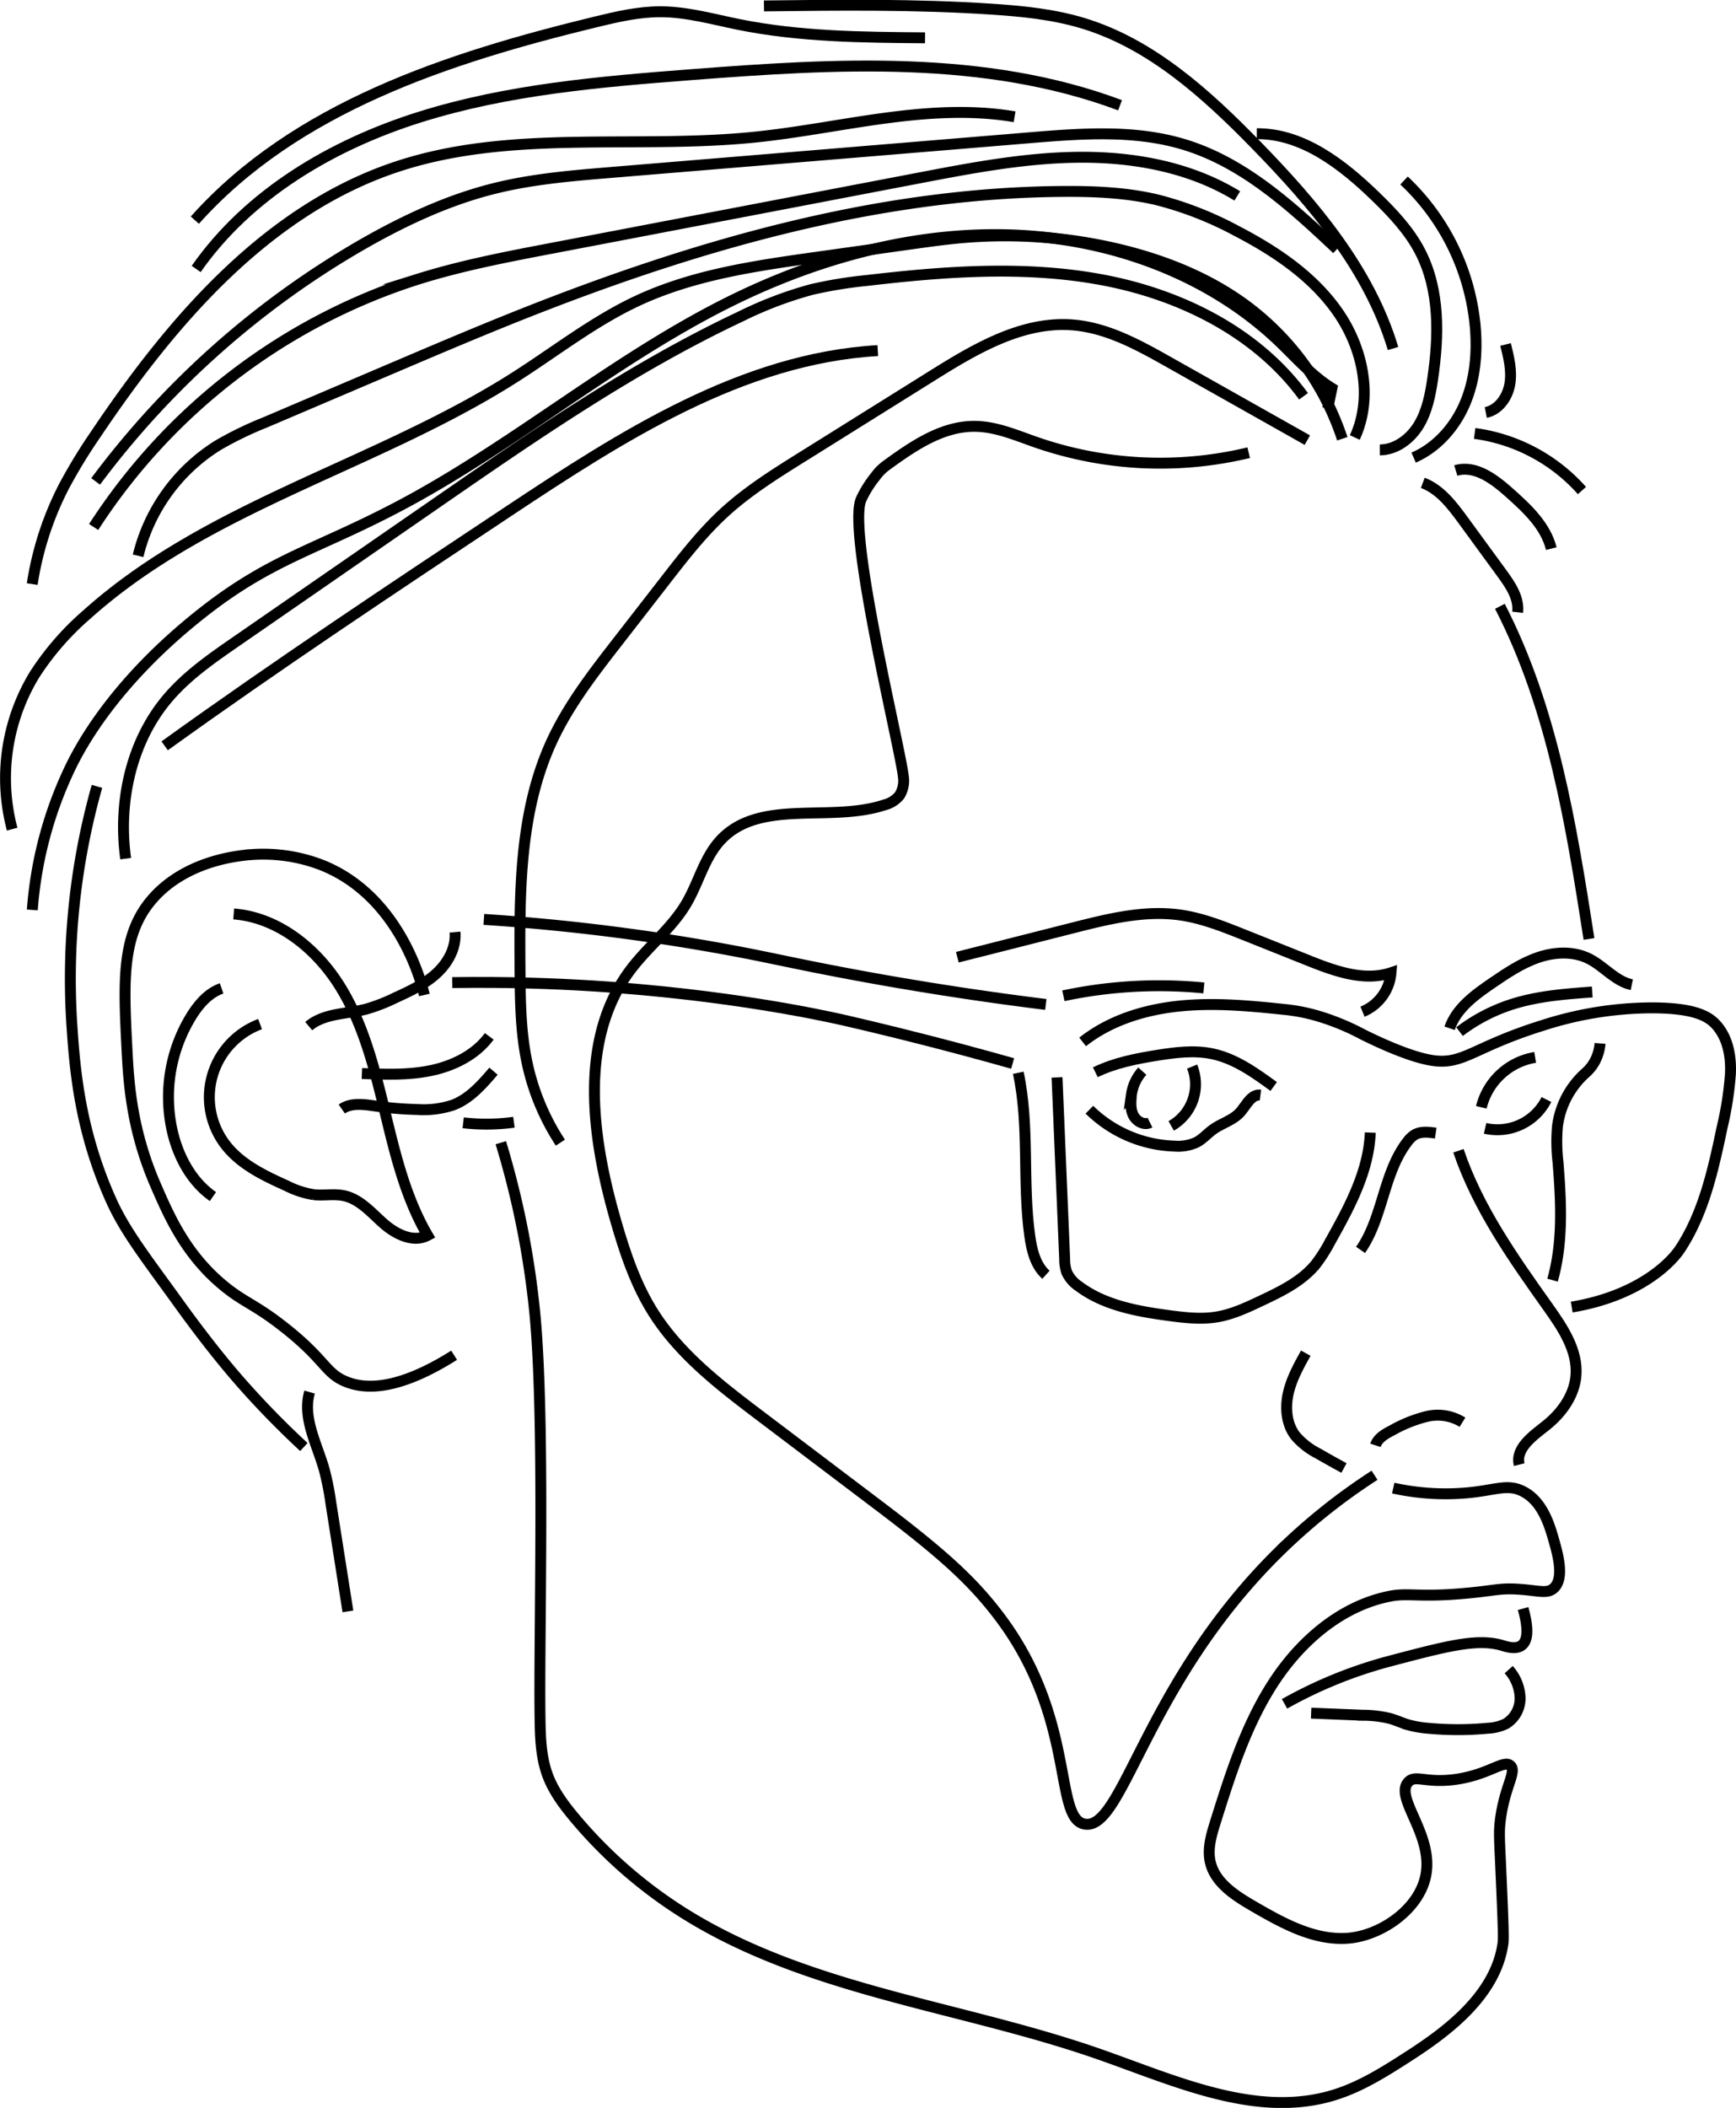 <svg xmlns="http://www.w3.org/2000/svg" width="477.354" height="579.296" viewBox="0 0 477.354 579.296">
  <g id="Group_22" data-name="Group 22" transform="translate(0.013 -0.062)">
    <path id="Path_55" data-name="Path 55" d="M131.072,416.576c-15.677,9.883-24.757,9.479-30.216,7.057-5.019-2.226-5.424-5.708-15.01-13.526-9.257-7.55-12.158-7.7-18.176-12.655-10.43-8.6-14.983-19.093-18.725-27.719-6.587-15.183-7.362-28.051-7.815-36.9-.983-19.253-1.643-32.175,7.381-42.11,8.595-9.463,21.327-11.1,24.508-11.506a44.786,44.786,0,0,1,21.509,2.589c21.749,8.556,27.754,33.131,28.353,35.763" transform="translate(-6.21 -44.069)" fill="none" stroke="#000" stroke-miterlimit="10" stroke-width="3"/>
    <path id="Path_56" data-name="Path 56" d="M74.838,298.408c12.138.925,22.674,9.428,29.132,19.747s9.5,22.355,12.359,34.189,5.7,23.888,11.837,34.4c-3.95,2.105-8.8-.331-12.155-3.295s-6.472-6.677-10.849-7.612c-2.721-.581-5.561.019-8.327-.286a25.209,25.209,0,0,1-7.451-2.448c-6.161-2.776-12.53-5.808-16.691-11.132a21.442,21.442,0,0,1,9.4-33.293" transform="translate(-10.594 -47.173)" fill="none" stroke="#000" stroke-miterlimit="10" stroke-width="3"/>
    <path id="Path_57" data-name="Path 57" d="M69.389,322.73c-3.636,1.255-6.308,4.375-8.338,7.642a42.415,42.415,0,0,0-5.078,32.2c1.688,6.8,5.285,13.356,11.03,17.372" transform="translate(-8.464 -51.038)" fill="none" stroke="#000" stroke-miterlimit="10" stroke-width="3"/>
    <path id="Path_58" data-name="Path 58" d="M100.631,330.176c4.252-3.578,10.416-3.289,15.8-4.682a49.064,49.064,0,0,0,8.069-3.141c3.944-1.808,7.957-3.662,11.17-6.58s5.557-7.12,5.176-11.443" transform="translate(-15.75 -48.114)" fill="none" stroke="#000" stroke-miterlimit="10" stroke-width="3"/>
    <path id="Path_59" data-name="Path 59" d="M180.793,330.658a64.7,64.7,0,0,1-9.139-21.879c-1.835-8.577-1.9-17.42-1.964-26.191-.146-21.1-.13-42.984,8.7-62.142,4.6-9.982,11.4-18.759,18.149-27.439l13.209-17c5.06-6.513,10.152-13.061,16.245-18.62,6.475-5.908,13.956-10.586,21.39-15.23l35.676-22.283c11.8-7.37,24.676-15.022,38.546-13.947,9.506.737,18.158,5.524,26.466,10.2l38.116,21.47" transform="translate(-26.718 -16.575)" fill="none" stroke="#000" stroke-miterlimit="10" stroke-width="3"/>
    <path id="Path_60" data-name="Path 60" d="M40.674,249.837c-2.141-15.54,1.457-32.232,11.633-44.168,5.281-6.194,12.058-10.893,18.754-15.52l27.666-19.115L126.1,152.121c26.944-18.617,54.041-37.323,83.669-51.276a106.809,106.809,0,0,1,19.538-7.423,120.55,120.55,0,0,1,15.18-2.477c21.6-2.517,43.607-4.169,64.97-.123s42.264,14.4,55.1,31.953" transform="translate(-6.13 -13.803)" fill="none" stroke="#000" stroke-miterlimit="10" stroke-width="3"/>
    <path id="Path_61" data-name="Path 61" d="M366.466,124.2l1.153-5.53c-5.539-3.418-9.861-8.44-14.574-12.93-19.537-18.611-46.617-28.31-73.586-29.215s-53.791,6.53-77.93,18.588c-31.714,15.841-59.018,39.385-90.367,55.933-22.58,11.919-34.926,14.3-53.8,29.071-24.858,19.461-34.17,37.652-36.679,42.847a108.747,108.747,0,0,0-10.419,39.072" transform="translate(-1.393 -11.908)" fill="none" stroke="#000" stroke-miterlimit="10" stroke-width="3"/>
    <path id="Path_62" data-name="Path 62" d="M369.085,132.613a74.915,74.915,0,0,0-26.335-36.53c-10.451-7.757-22.811-12.656-35.478-15.64a135.265,135.265,0,0,0-42.415-3.107c-4.879.416-9.729,1.1-14.577,1.777l-25.754,3.615c-16.8,2.358-33.882,4.8-49.253,11.971-12.018,5.608-22.539,13.9-33.728,21.024-37.925,24.133-84.122,35.131-117.6,65.125A76.815,76.815,0,0,0,9.48,197.456,54.718,54.718,0,0,0,3.328,239.9" transform="translate(0 -11.972)" fill="none" stroke="#000" stroke-miterlimit="10" stroke-width="3"/>
    <path id="Path_63" data-name="Path 63" d="M379.4,129.955c5.052-10.925,2.321-24.3-4.49-34.219S357.77,78.847,347.093,73.292a96.389,96.389,0,0,0-21.987-8.632c-8.516-2.029-17.34-2.386-26.095-2.321-52.245.394-103.342,15.55-151.823,35.027-10.918,4.386-21.744,9-32.568,13.607L79.756,125.821a97.765,97.765,0,0,0-12.883,6.248,49.436,49.436,0,0,0-22.027,30.4" transform="translate(-6.887 -9.665)" fill="none" stroke="#000" stroke-miterlimit="10" stroke-width="3"/>
    <path id="Path_64" data-name="Path 64" d="M344.784,61.8c-12.752-7.827-28.054-10.691-43.016-10.629s-29.76,2.881-44.456,5.69L187.5,70.208l-31.306,5.985c-12.306,2.353-24.643,4.713-36.6,8.454a165.968,165.968,0,0,0-89.28,68.134" transform="translate(-4.578 -7.891)" fill="none" stroke="#000" stroke-miterlimit="10" stroke-width="3"/>
    <path id="Path_65" data-name="Path 65" d="M372.294,75.211c-12.406-11.677-25.465-23.645-41.743-28.672-13.81-4.265-28.634-3.114-43.038-1.92L172.519,54.147c-10.6.878-21.248,1.765-31.576,4.3-12.6,3.089-24.493,8.578-35.776,14.972a241.975,241.975,0,0,0-74.2,65.621" transform="translate(-4.682 -6.676)" fill="none" stroke="#000" stroke-miterlimit="10" stroke-width="3"/>
    <path id="Path_66" data-name="Path 66" d="M444.4,130.37c4.42-.012,8.407-3.04,10.7-6.821s3.162-8.235,3.812-12.607c1.761-11.839,2.05-24.517-3.479-35.132-3.007-5.776-7.562-10.584-12.239-15.114-9.071-8.784-20.011-17.291-32.639-17.223" transform="translate(-64.992 -6.669)" fill="none" stroke="#000" stroke-miterlimit="10" stroke-width="3"/>
    <path id="Path_67" data-name="Path 67" d="M461.341,134.923c6.462-2.8,11.42-8.5,14.154-14.985s3.386-13.713,2.809-20.73a62.911,62.911,0,0,0-19.6-40.437" transform="translate(-72.642 -9.099)" fill="none" stroke="#000" stroke-miterlimit="10" stroke-width="3"/>
    <path id="Path_68" data-name="Path 68" d="M464.829,157.55c4.791,1.806,8.08,6.15,11.1,10.284q5.336,7.3,10.67,14.6c2.323,3.179,4.764,6.775,4.314,10.687" transform="translate(-73.615 -24.794)" fill="none" stroke="#000" stroke-miterlimit="10" stroke-width="3"/>
    <path id="Path_69" data-name="Path 69" d="M475.619,153.457c5.316-1.6,10.55,2.366,14.694,6.059,4.869,4.338,9.983,9.069,11.567,15.4" transform="translate(-75.329 -24.086)" fill="none" stroke="#000" stroke-miterlimit="10" stroke-width="3"/>
    <path id="Path_70" data-name="Path 70" d="M481.792,141.407a48.013,48.013,0,0,1,29.5,15.7" transform="translate(-76.31 -22.229)" fill="none" stroke="#000" stroke-miterlimit="10" stroke-width="3"/>
    <path id="Path_71" data-name="Path 71" d="M485.425,131.033c3.584-.707,6.04-4.271,6.625-7.877s-.3-7.271-1.186-10.816" transform="translate(-76.887 -17.61)" fill="none" stroke="#000" stroke-miterlimit="10" stroke-width="3"/>
    <path id="Path_72" data-name="Path 72" d="M373.934,146.332a104.24,104.24,0,0,1-58.4-2.844c-5.524-1.922-11.046-4.344-16.895-4.4-9.076-.081-17.109,5.487-24.452,10.824a13.767,13.767,0,0,0-2.9,2.95,30.411,30.411,0,0,0-3.906,6.249c-3.967,8.852,10.8,68.56,11.6,76.268a7.646,7.646,0,0,1-1.038,5.114,7.763,7.763,0,0,1-4.133,2.623c-14.865,4.94-34.151-1.816-44.948,9.534-4.6,4.838-6.141,11.765-9.523,17.522-4.031,6.864-10.564,11.876-15.36,18.228-14.384,19.047-10.746,45.908-4.139,68.845,2.5,8.68,5.372,17.364,10.143,25.035,7.346,11.812,18.695,20.476,29.789,28.866l32.476,24.561c17.605,13.316,25.809,20.742,33.284,30.682,21.148,28.123,14.665,55.557,23.415,56.845,10.473,1.543,16.517-38.23,52.531-74.1a165.518,165.518,0,0,1,27.061-21.781" transform="translate(-30.59 -21.861)" fill="none" stroke="#000" stroke-miterlimit="10" stroke-width="3"/>
    <path id="Path_73" data-name="Path 73" d="M408.815,468.064a66.889,66.889,0,0,0,20.4,1.3c7.863-.743,10.973-2.539,15.194-.435,5.554,2.77,7.45,9.511,8.683,13.893.966,3.436,2.852,10.139-.176,12.786-1.854,1.621-4.243.579-9.809.237-5.27-.323-6.216.421-15.166,1.2-11.916,1.038-15.1-.222-19.882.7-13.541,2.594-24.826,12.406-32.307,23.987s-11.694,24.918-15.823,38.072c-1.125,3.583-2.26,7.374-1.423,11.035,1.3,5.682,6.811,9.216,11.854,12.138,7.965,4.616,16.542,9.385,25.731,8.812,8.632-.538,18.979-7.177,21.43-16.2,3.171-11.67-8.685-22.352-4.543-26.771,1.909-2.036,4.684.336,12.513-.639,9.468-1.179,13.708-5.625,15.587-3.808,1.712,1.656-1.532,5.615-2.745,14.424-.5,3.609-.312,5.551,0,12.59.594,13.418.892,20.126.658,21.8-1.988,14.277-15.414,24.229-25.8,30.924-6.522,4.2-13.158,8.433-20.569,10.726-21.312,6.593-43.629-3.845-64.688-11.205-38-13.281-79.825-17.289-113.961-38.614A127.992,127.992,0,0,1,183.7,558.671c-2.969-3.547-5.784-7.324-7.4-11.659-1.935-5.2-2.031-10.876-2.1-16.424-.3-22.862,1.4-81.778-1.446-110.8a242.82,242.82,0,0,0-9.333-46.643" transform="translate(-25.726 -59.048)" fill="none" stroke="#000" stroke-miterlimit="10" stroke-width="3"/>
    <path id="Path_74" data-name="Path 74" d="M317.876,32.145c-37.215-13.918-78.29-11.462-117.905-8.407-25.159,1.94-50.549,4.09-74.624,11.649S78.3,56.461,63.833,77.136" transform="translate(-9.904 -3.157)" fill="none" stroke="#000" stroke-miterlimit="10" stroke-width="3"/>
    <path id="Path_75" data-name="Path 75" d="M422.432,95.84c-6.548-21.787-21.856-39.764-37.754-56.039-13.667-13.995-28.779-27.685-47.5-33.354-8.162-2.471-16.722-3.316-25.233-3.877-20.794-1.37-41.657-1.124-62.5-.877" transform="translate(-39.395 0)" fill="none" stroke="#000" stroke-miterlimit="10" stroke-width="3"/>
    <path id="Path_76" data-name="Path 76" d="M264.186,10.793c-17.153-.13-34.431-.272-51.243-3.673C205.8,5.675,198.7,3.64,191.421,3.629,185.4,3.621,179.48,5,173.634,6.418,133.168,16.248,91.139,29.842,63.4,60.9" transform="translate(-9.835 -0.338)" fill="none" stroke="#000" stroke-miterlimit="10" stroke-width="3"/>
    <path id="Path_77" data-name="Path 77" d="M280.361,37.719C256.682,33.7,232.73,40.9,208.836,43.325c-32.731,3.322-66.758-2.23-98.023,8.013-35.714,11.7-61.9,42.109-82.879,73.287a149.959,149.959,0,0,0-8.949,14.629,87.134,87.134,0,0,0-8.753,26.889" transform="translate(-1.387 -5.565)" fill="none" stroke="#000" stroke-miterlimit="10" stroke-width="3"/>
    <path id="Path_78" data-name="Path 78" d="M249.623,114.341c-37.311,2.17-70.407,23.508-101.552,44.167-31.785,21.084-63.579,42.174-94.54,64.45" transform="translate(-8.267 -17.928)" fill="none" stroke="#000" stroke-miterlimit="10" stroke-width="3"/>
    <path id="Path_79" data-name="Path 79" d="M30.018,256.72a194.428,194.428,0,0,0-6.926,65.213c.8,12.1,2.078,29.142,10.853,48.622,3.868,8.588,9.754,16.019,18.587,28.285,8.865,12.31,15.132,19.5,17.012,21.639a242.236,242.236,0,0,0,17.365,17.8" transform="translate(-3.366 -40.55)" fill="none" stroke="#000" stroke-miterlimit="10" stroke-width="3"/>
    <path id="Path_80" data-name="Path 80" d="M147.556,320.822c15.176-.224,28.025.273,37.769.868,37.851,2.313,64.938,8.331,70.051,9.492,3.614.82,9.277,2.173,14.535,3.472,13.312,3.288,24.216,6.277,31.729,8.406" transform="translate(-23.206 -50.726)" fill="none" stroke="#000" stroke-miterlimit="10" stroke-width="3"/>
    <path id="Path_81" data-name="Path 81" d="M157.878,300.187a575.448,575.448,0,0,1,74.7,9.8c8.05,1.622,17.874,3.8,33.643,6.607,19.357,3.44,35.368,5.627,46.186,6.964" transform="translate(-24.846 -47.456)" fill="none" stroke="#000" stroke-miterlimit="10" stroke-width="3"/>
    <path id="Path_82" data-name="Path 82" d="M425.591,441.915c-1.964,3.53-3.952,7.123-4.831,11.067s-.508,8.358,1.924,11.585a20.316,20.316,0,0,0,6.334,4.947q3.506,2.03,7.074,3.953" transform="translate(-66.544 -69.974)" fill="none" stroke="#000" stroke-miterlimit="10" stroke-width="3"/>
    <path id="Path_83" data-name="Path 83" d="M449.354,470.463c.654-1.994,2.684-3.146,4.55-4.1a37.557,37.557,0,0,1,9.505-3.819,12.919,12.919,0,0,1,9.876,1.572" transform="translate(-71.156 -73.198)" fill="none" stroke="#000" stroke-miterlimit="10" stroke-width="3"/>
    <path id="Path_84" data-name="Path 84" d="M428.33,557.265l14.251.579a31.822,31.822,0,0,1,7.454.895c1.649.469,3.213,1.2,4.855,1.7a29.343,29.343,0,0,0,5.834,1,87.145,87.145,0,0,0,16.132-.021,12.719,12.719,0,0,0,5.037-1.241,8.159,8.159,0,0,0,3.892-7.131,12.245,12.245,0,0,0-3.136-7.736" transform="translate(-67.816 -86.402)" fill="none" stroke="#000" stroke-miterlimit="10" stroke-width="3"/>
    <path id="Path_85" data-name="Path 85" d="M476.486,375.775c5.324,15.724,15.064,29.51,24.69,43.035,4,5.628,8.2,11.9,7.626,18.78-.458,5.5-4,10.356-8.333,13.775-3.6,2.837-8.378,6.226-7.275,10.671" transform="translate(-75.467 -59.466)" fill="none" stroke="#000" stroke-miterlimit="10" stroke-width="3"/>
    <path id="Path_86" data-name="Path 86" d="M345.26,351.81l2.1,49.924a11.18,11.18,0,0,0,.545,3.589,9.375,9.375,0,0,0,3.371,3.906c7.057,5.26,16.114,6.879,24.839,8.044,4.346.58,8.773,1.085,13.1.365,4.259-.709,8.227-2.572,12.132-4.416,5.482-2.588,11.151-5.319,15-10a41.167,41.167,0,0,0,3.92-6.123c5.279-9.432,10.693-19.32,11.127-30.12" transform="translate(-54.617 -55.658)" fill="none" stroke="#000" stroke-miterlimit="10" stroke-width="3"/>
    <path id="Path_87" data-name="Path 87" d="M332.589,350.3c3.142,14.667,1.091,29.973,3.16,44.83.544,3.9,1.525,8.044,4.452,10.683" transform="translate(-52.604 -55.418)" fill="none" stroke="#000" stroke-miterlimit="10" stroke-width="3"/>
    <path id="Path_88" data-name="Path 88" d="M347.337,324.624a126.744,126.744,0,0,1,38.631-2.16" transform="translate(-54.947 -50.9)" fill="none" stroke="#000" stroke-miterlimit="10" stroke-width="3"/>
    <path id="Path_89" data-name="Path 89" d="M353.629,338.276c7.645-6.038,17.372-8.972,27.07-9.9s19.465.032,29.152,1.056a49.858,49.858,0,0,1,8.594,1.755,66.339,66.339,0,0,1,12.343,5.108c2.537,1.246,11.658,5.725,18.234,6.946,9.235,1.714,11.4-3.381,31.257-9.551a98.738,98.738,0,0,1,29.955-4.775c11.748.033,15.545,2.343,17.673,4.741,3.441,3.878,4.033,9.285,3.851,13.359a90.931,90.931,0,0,1-2.26,14.611c-2.454,11.639-5.033,23.587-11.568,33.527-2.3,3.5-10.963,12.841-29.817,15.993" transform="translate(-55.947 -51.876)" fill="none" stroke="#000" stroke-miterlimit="10" stroke-width="3"/>
    <path id="Path_90" data-name="Path 90" d="M444.483,402.057c6.191-8.891,6.245-21.083,12.844-29.675a7.4,7.4,0,0,1,2-1.936c1.711-1.018,3.86-.762,5.83-.474" transform="translate(-70.382 -58.503)" fill="none" stroke="#000" stroke-miterlimit="10" stroke-width="3"/>
    <path id="Path_91" data-name="Path 91" d="M355.838,361.6a34.975,34.975,0,0,0,23.448,10.009,12.194,12.194,0,0,0,6.037-1.06c1.7-.895,2.976-2.411,4.535-3.529,2.4-1.719,5.477-2.516,7.441-4.718,1.7-1.91,3.035-5.036,5.573-4.714" transform="translate(-56.298 -56.572)" fill="none" stroke="#000" stroke-miterlimit="10" stroke-width="3"/>
    <path id="Path_92" data-name="Path 92" d="M357.785,349.07c5.329-2.586,11.228-3.74,17.079-4.672,4.965-.791,10.067-1.437,14.99-.423,6.325,1.3,11.755,5.206,16.972,9.011" transform="translate(-56.607 -54.331)" fill="none" stroke="#000" stroke-miterlimit="10" stroke-width="3"/>
    <path id="Path_93" data-name="Path 93" d="M374.656,363.908c-1.694.844-3.83-.4-4.632-2.113s-.642-3.7-.464-5.588a12.132,12.132,0,0,1,2.989-6.438" transform="translate(-58.455 -55.334)" fill="none" stroke="#000" stroke-miterlimit="10" stroke-width="3"/>
    <path id="Path_94" data-name="Path 94" d="M382.587,364.574a13.124,13.124,0,0,0,5.747-16.3" transform="translate(-60.548 -55.096)" fill="none" stroke="#000" stroke-miterlimit="10" stroke-width="3"/>
    <path id="Path_95" data-name="Path 95" d="M485.2,366.954a15.091,15.091,0,0,0,16.869-7.917" transform="translate(-76.852 -56.806)" fill="none" stroke="#000" stroke-miterlimit="10" stroke-width="3"/>
    <path id="Path_96" data-name="Path 96" d="M483.964,358.99a18.279,18.279,0,0,1,14.81-13.719" transform="translate(-76.655 -54.619)" fill="none" stroke="#000" stroke-miterlimit="10" stroke-width="3"/>
    <path id="Path_97" data-name="Path 97" d="M514.539,289.31c-4.89-31.313-9.978-63.249-24.5-91.418" transform="translate(-77.62 -31.203)" fill="none" stroke="#000" stroke-miterlimit="10" stroke-width="3"/>
    <path id="Path_98" data-name="Path 98" d="M312.663,310.272l31.992-8.108c9.579-2.428,19.455-4.875,29.241-3.5,6.051.852,11.795,3.137,17.471,5.4l17.733,7.081c7.3,2.914,15.349,5.863,22.808,3.4a12.652,12.652,0,0,1-7.828,10.7" transform="translate(-49.438 -47.151)" fill="none" stroke="#000" stroke-miterlimit="10" stroke-width="3"/>
    <path id="Path_99" data-name="Path 99" d="M473.592,331.855c1.887-5.532,6.992-9.223,11.824-12.514,3.951-2.691,7.975-5.394,12.5-6.937s9.684-1.813,13.964.315c4.158,2.066,7.274,6.236,11.822,7.168" transform="translate(-75.007 -49.203)" fill="none" stroke="#000" stroke-miterlimit="10" stroke-width="3"/>
    <path id="Path_100" data-name="Path 100" d="M476.85,334.789a47.849,47.849,0,0,1,14.513-7.538c7.081-2.244,14.568-2.8,21.975-3.348" transform="translate(-75.525 -51.224)" fill="none" stroke="#000" stroke-miterlimit="10" stroke-width="3"/>
    <path id="Path_101" data-name="Path 101" d="M111.342,514.888,106.653,485.1a77.5,77.5,0,0,0-1.848-9.264c-2.01-7.036-6.053-14.193-3.994-21.216" transform="translate(-15.688 -71.992)" fill="none" stroke="#000" stroke-miterlimit="10" stroke-width="3"/>
    <path id="Path_102" data-name="Path 102" d="M153.031,338.4c-3.762,5.106-9.847,8.105-16.056,9.4s-12.623,1.056-18.96.813" transform="translate(-18.512 -53.527)" fill="none" stroke="#000" stroke-miterlimit="10" stroke-width="3"/>
    <path id="Path_103" data-name="Path 103" d="M153.157,349.776c-3.168,3.7-6.526,7.53-11.067,9.285a25.763,25.763,0,0,1-9.91,1.246,96.328,96.328,0,0,1-11.549-.959c-3.125-.45-6.6-.977-9.193.831" transform="translate(-17.467 -55.335)" fill="none" stroke="#000" stroke-miterlimit="10" stroke-width="3"/>
    <path id="Path_104" data-name="Path 104" d="M165.078,366.464a55.978,55.978,0,0,1-13.954.148" transform="translate(-23.773 -57.986)" fill="none" stroke="#000" stroke-miterlimit="10" stroke-width="3"/>
    <path id="Path_105" data-name="Path 105" d="M485.229,525.348c1.031,3.69,1.841,8.355-.331,10.074-1.629,1.289-4.281.4-5.21.119-6.957-2.111-15.2.064-31.222,4.286a123.143,123.143,0,0,0-28.832,11.712" transform="translate(-66.434 -83.23)" fill="none" stroke="#000" stroke-miterlimit="10" stroke-width="3"/>
    <path id="Path_106" data-name="Path 106" d="M507.251,405.767c2.942-10.478,2.372-21.587,1.5-32.435a48.7,48.7,0,0,1-.149-9.844,23.675,23.675,0,0,1,7.785-14.729,11.414,11.414,0,0,0,2.32-2.835,12.465,12.465,0,0,0,1.606-5.222" transform="translate(-80.355 -53.893)" fill="none" stroke="#000" stroke-miterlimit="10" stroke-width="3"/>
  </g>
</svg>
